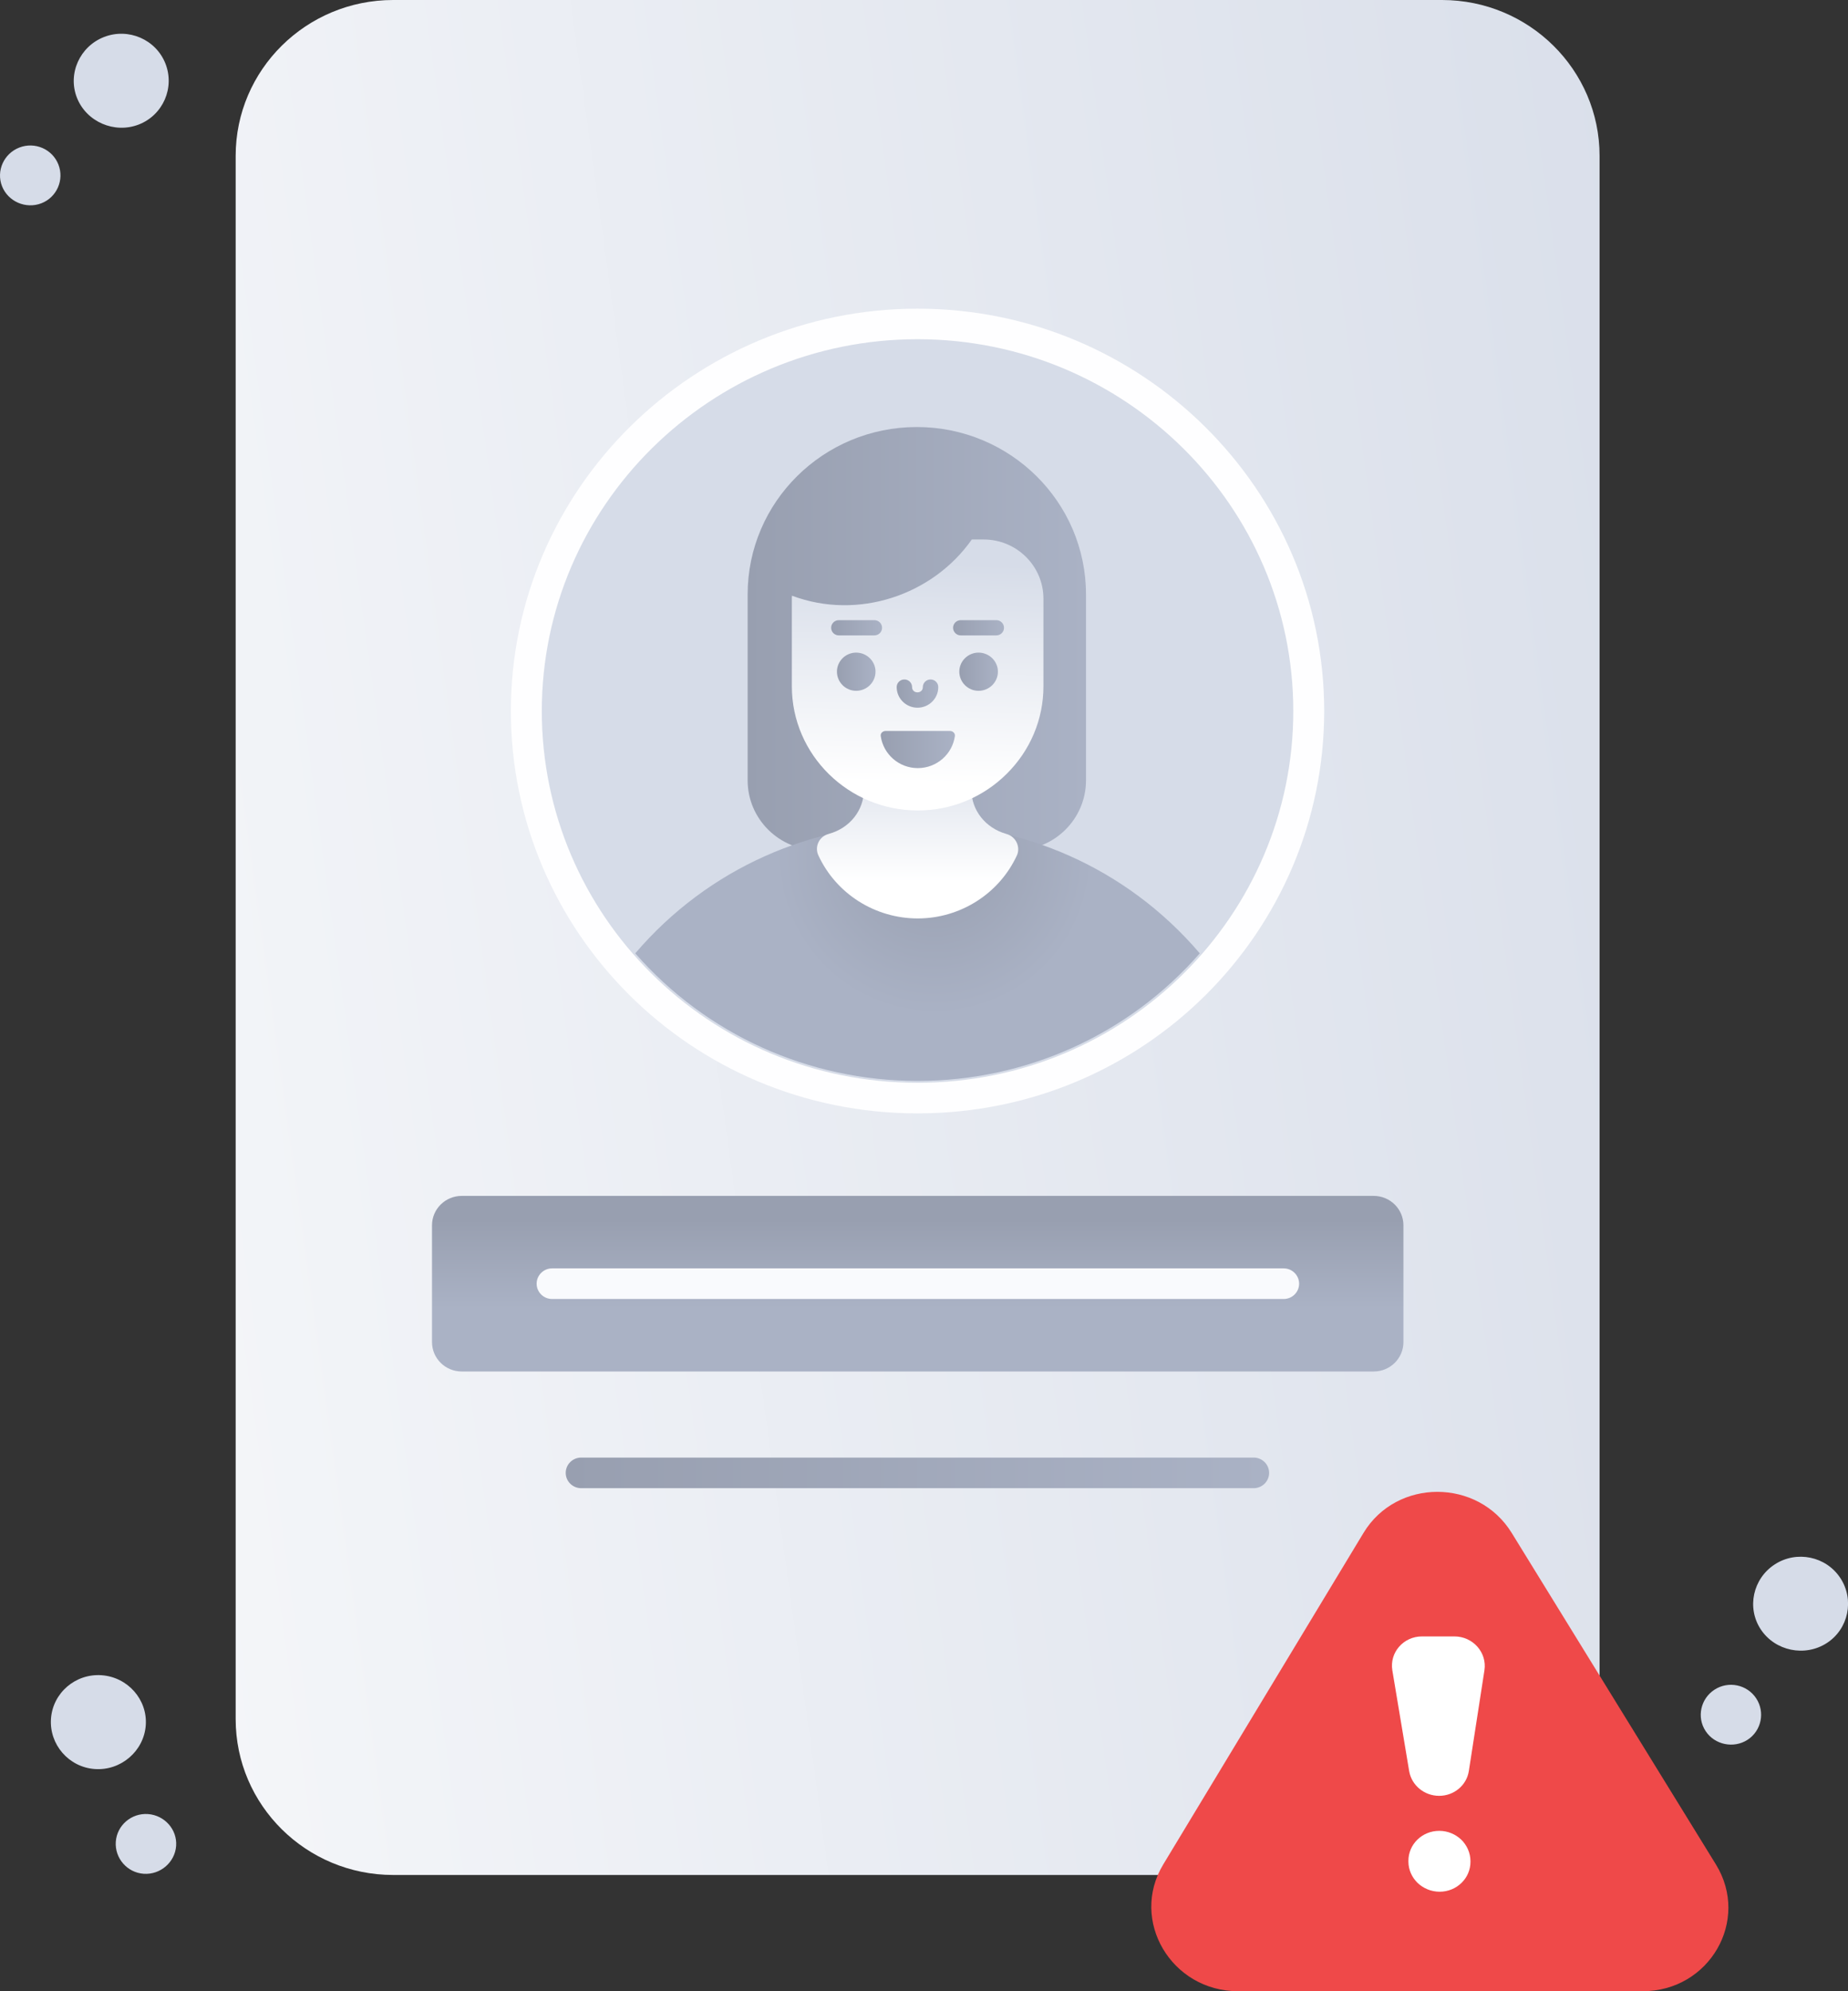 <svg width="65" height="70" viewBox="0 0 65 70" fill="none" xmlns="http://www.w3.org/2000/svg">
<rect x="0" y="0" width="65" height="70" fill="#333333" stroke="none"/>
<defs>
<linearGradient id="paint0_linear_5938_16012" x1="68.883" y1="28.019" x2="-19.358" y2="40.184" gradientUnits="userSpaceOnUse">
<stop stop-color="#D6DCE8"/>
<stop offset="1" stop-color="white"/>
</linearGradient>
<linearGradient id="paint1_linear_5938_16012" x1="26.296" y1="22.452" x2="38.198" y2="22.452" gradientUnits="userSpaceOnUse">
<stop stop-color="#989FB0"/>
<stop offset="1" stop-color="#AAB2C5"/>
</linearGradient>
<radialGradient id="paint2_radial_5938_16012" cx="0" cy="0" r="1" gradientUnits="userSpaceOnUse" gradientTransform="translate(32.872 30.165) scale(5.567 5.506)">
<stop stop-color="#989FB0"/>
<stop offset="1" stop-color="#AAB2C5"/>
</radialGradient>
<linearGradient id="paint3_linear_5938_16012" x1="32.274" y1="26.035" x2="32.274" y2="31.005" gradientUnits="userSpaceOnUse">
<stop stop-color="#D6DCE8"/>
<stop offset="1" stop-color="white"/>
</linearGradient>
<linearGradient id="paint4_linear_5938_16012" x1="32.351" y1="19.779" x2="32.151" y2="27.526" gradientUnits="userSpaceOnUse">
<stop stop-color="#D6DCE8"/>
<stop offset="1" stop-color="white"/>
</linearGradient>
<linearGradient id="paint5_linear_5938_16012" x1="29.438" y1="23.614" x2="30.795" y2="23.614" gradientUnits="userSpaceOnUse">
<stop stop-color="#989FB0"/>
<stop offset="1" stop-color="#AAB2C5"/>
</linearGradient>
<linearGradient id="paint6_linear_5938_16012" x1="33.743" y1="23.614" x2="35.1" y2="23.614" gradientUnits="userSpaceOnUse">
<stop stop-color="#989FB0"/>
<stop offset="1" stop-color="#AAB2C5"/>
</linearGradient>
<linearGradient id="paint7_linear_5938_16012" x1="30.978" y1="26.35" x2="33.587" y2="26.35" gradientUnits="userSpaceOnUse">
<stop stop-color="#989FB0"/>
<stop offset="1" stop-color="#AAB2C5"/>
</linearGradient>
<linearGradient id="paint8_linear_5938_16012" x1="31.539" y1="24.382" x2="33.004" y2="24.382" gradientUnits="userSpaceOnUse">
<stop stop-color="#989FB0"/>
<stop offset="1" stop-color="#AAB2C5"/>
</linearGradient>
<linearGradient id="paint9_linear_5938_16012" x1="33.523" y1="22.069" x2="35.315" y2="22.069" gradientUnits="userSpaceOnUse">
<stop stop-color="#989FB0"/>
<stop offset="1" stop-color="#AAB2C5"/>
</linearGradient>
<linearGradient id="paint10_linear_5938_16012" x1="29.234" y1="22.069" x2="31.026" y2="22.069" gradientUnits="userSpaceOnUse">
<stop stop-color="#989FB0"/>
<stop offset="1" stop-color="#AAB2C5"/>
</linearGradient>
<linearGradient id="paint11_linear_5938_16012" x1="32.279" y1="42.866" x2="32.279" y2="46.01" gradientUnits="userSpaceOnUse">
<stop stop-color="#989FB0"/>
<stop offset="1" stop-color="#AAB2C5"/>
</linearGradient>
<linearGradient id="paint12_linear_5938_16012" x1="19.899" y1="51.778" x2="44.639" y2="51.778" gradientUnits="userSpaceOnUse">
<stop stop-color="#989FB0"/>
<stop offset="1" stop-color="#AAB2C5"/>
</linearGradient>
</defs>
<g id="Group 427319563">
<g id="Group">
<g id="Group 427319562">
<g id="Group_2">
<path id="Vector" d="M2.707 3.439C2.372 2.592 2.806 1.632 3.661 1.3C4.517 0.969 5.483 1.386 5.818 2.233C6.154 3.08 5.736 4.046 4.88 4.378C4.025 4.709 3.042 4.284 2.707 3.439Z" fill="#D6DCE8"/>
<path id="Vector_2" d="M0.072 6.548C-0.141 6.008 0.135 5.398 0.68 5.187C1.226 4.976 1.84 5.241 2.053 5.781C2.266 6.32 2.001 6.935 1.456 7.146C0.91 7.357 0.286 7.088 0.072 6.548Z" fill="#D6DCE8"/>
<path id="Vector_3" d="M3.335 62.189C2.418 62.125 1.728 61.325 1.793 60.418C1.859 59.511 2.654 58.828 3.571 58.891C4.489 58.955 5.191 59.743 5.127 60.65C5.063 61.557 4.253 62.254 3.335 62.189Z" fill="#D6DCE8"/>
<path id="Vector_4" d="M5.054 65.871C4.471 65.831 4.032 65.321 4.073 64.744C4.114 64.167 4.622 63.731 5.205 63.772C5.789 63.813 6.237 64.315 6.195 64.892C6.153 65.469 5.638 65.912 5.054 65.871Z" fill="#D6DCE8"/>
<path id="Vector_5" d="M61.932 57.28C61.429 56.519 61.656 55.491 62.426 54.994C63.195 54.496 64.227 54.711 64.729 55.472C65.232 56.233 65.022 57.264 64.253 57.761C63.483 58.258 62.435 58.041 61.932 57.28Z" fill="#D6DCE8"/>
<path id="Vector_6" d="M59.991 60.853C59.671 60.368 59.816 59.715 60.305 59.399C60.794 59.082 61.45 59.218 61.77 59.703C62.09 60.187 61.956 60.844 61.467 61.161C60.978 61.477 60.309 61.339 59.991 60.853Z" fill="#D6DCE8"/>
</g>
<g id="Group_3">
<path id="Vector_7" d="M56.262 5.48V60.433C56.262 63.459 53.781 65.913 50.722 65.913H13.829C10.77 65.913 8.289 63.459 8.289 60.433V5.48C8.289 2.453 10.77 0 13.829 0H50.722C53.781 0.002 56.262 2.455 56.262 5.48Z" fill="url(#paint0_linear_5938_16012)"/>
<g id="Group_4">
<g id="Group_5">
<path id="Vector_8" d="M18.516 24.998C18.516 32.492 24.654 38.602 32.276 38.602C39.88 38.602 46.035 32.51 46.035 24.998C46.035 17.482 39.874 11.387 32.276 11.387C24.679 11.389 18.516 17.483 18.516 24.998Z" fill="#D6DCE8"/>
<g id="Group_6">
<path id="Vector_9" d="M32.273 39.14C24.275 39.14 17.969 32.718 17.969 24.999C17.969 17.198 24.385 10.851 32.273 10.851C40.159 10.851 46.576 17.197 46.576 24.999C46.576 32.724 40.262 39.14 32.273 39.14ZM32.273 11.925C24.985 11.925 19.057 17.789 19.057 24.998C19.057 32.15 24.904 38.064 32.273 38.064C39.659 38.064 45.489 32.132 45.489 24.998C45.489 17.789 39.56 11.925 32.273 11.925Z" fill="#FEFEFF"/>
</g>
</g>
<path id="Vector_10" d="M26.297 20.898V27.434C26.297 28.791 27.409 29.891 28.78 29.891H35.714C37.086 29.891 38.198 28.791 38.198 27.434V20.898C38.198 17.648 35.533 15.012 32.247 15.012C28.96 15.012 26.297 17.648 26.297 20.898Z" fill="url(#paint1_linear_5938_16012)"/>
<path id="Vector_11" d="M42.2 33.514C39.701 36.367 36.101 37.999 32.275 37.999C28.443 37.999 24.844 36.367 22.344 33.514C27.527 27.451 36.993 27.422 42.2 33.514Z" fill="url(#paint2_radial_5938_16012)"/>
<path id="Vector_12" d="M35.768 30.07C35.145 31.419 33.775 32.287 32.279 32.287C30.778 32.287 29.408 31.419 28.785 30.07C28.643 29.767 28.809 29.407 29.145 29.317L29.162 29.311C29.89 29.109 30.387 28.486 30.387 27.76V26.242C30.387 25.936 30.629 25.697 30.938 25.697H33.615C33.924 25.697 34.167 25.936 34.167 26.242V27.76C34.167 28.486 34.663 29.109 35.398 29.317C35.747 29.412 35.897 29.79 35.768 30.07Z" fill="url(#paint3_linear_5938_16012)"/>
<path id="Vector_13" d="M36.701 21.045V24.128C36.701 25.288 36.236 26.389 35.4 27.212C34.569 28.034 33.457 28.492 32.282 28.492C29.845 28.492 27.852 26.533 27.852 24.128V21.045C27.852 21.008 27.852 20.972 27.858 20.942C30.175 21.812 32.805 20.924 34.182 18.965H34.598C35.755 18.965 36.701 19.895 36.701 21.045Z" fill="url(#paint4_linear_5938_16012)"/>
</g>
<g id="Group_7">
<path id="Vector_14" d="M30.795 23.611C30.795 23.983 30.49 24.285 30.114 24.285C29.742 24.285 29.438 23.983 29.438 23.611C29.438 23.243 29.742 22.942 30.114 22.942C30.49 22.943 30.795 23.245 30.795 23.611Z" fill="url(#paint5_linear_5938_16012)"/>
<path id="Vector_15" d="M35.1 23.611C35.1 23.983 34.795 24.285 34.419 24.285C34.047 24.285 33.742 23.983 33.742 23.611C33.742 23.243 34.047 22.942 34.419 22.942C34.795 22.943 35.1 23.245 35.1 23.611Z" fill="url(#paint6_linear_5938_16012)"/>
</g>
<path id="Vector_16" d="M33.419 25.697C33.516 25.697 33.599 25.778 33.587 25.873C33.5 26.509 32.95 27.002 32.282 27.002C31.615 27.002 31.066 26.509 30.978 25.873C30.964 25.778 31.048 25.697 31.146 25.697H33.419Z" fill="url(#paint7_linear_5938_16012)"/>
<g id="Group_8">
<path id="Vector_17" d="M32.272 24.879C31.868 24.879 31.539 24.553 31.539 24.154C31.539 24.005 31.661 23.886 31.81 23.886C31.961 23.886 32.081 24.006 32.081 24.154C32.081 24.401 32.459 24.401 32.459 24.154C32.459 24.005 32.581 23.886 32.73 23.886C32.881 23.886 33.002 24.006 33.002 24.154C33.003 24.553 32.676 24.879 32.272 24.879Z" fill="url(#paint8_linear_5938_16012)"/>
</g>
<g id="Group_9">
<g id="Group_10">
<path id="Vector_18" d="M35.042 22.337H33.795C33.644 22.337 33.523 22.217 33.523 22.069C33.523 21.92 33.645 21.801 33.795 21.801H35.042C35.193 21.801 35.314 21.921 35.314 22.069C35.315 22.217 35.193 22.337 35.042 22.337Z" fill="url(#paint9_linear_5938_16012)"/>
</g>
<g id="Group_11">
<path id="Vector_19" d="M30.753 22.337H29.506C29.355 22.337 29.234 22.217 29.234 22.069C29.234 21.92 29.356 21.801 29.506 21.801H30.753C30.904 21.801 31.025 21.921 31.025 22.069C31.026 22.217 30.904 22.337 30.753 22.337Z" fill="url(#paint10_linear_5938_16012)"/>
</g>
</g>
<path id="Vector_20" d="M49.363 43.075V47.18C49.363 47.751 48.895 48.214 48.317 48.214H16.241C15.663 48.214 15.195 47.751 15.195 47.18V43.075C15.195 42.504 15.663 42.041 16.241 42.041H48.317C48.895 42.041 49.363 42.504 49.363 43.075Z" fill="url(#paint11_linear_5938_16012)"/>
<g id="Group_12">
<path id="Vector_21" d="M44.095 52.316H20.442C20.142 52.316 19.898 52.075 19.898 51.778C19.898 51.481 20.142 51.24 20.442 51.24H44.095C44.395 51.24 44.639 51.481 44.639 51.778C44.639 52.075 44.395 52.316 44.095 52.316Z" fill="url(#paint12_linear_5938_16012)"/>
</g>
<g id="Group_13">
<path id="Vector_22" d="M45.15 45.665H19.419C19.119 45.665 18.875 45.424 18.875 45.127C18.875 44.831 19.119 44.589 19.419 44.589H45.15C45.45 44.589 45.694 44.831 45.694 45.127C45.694 45.424 45.452 45.665 45.15 45.665Z" fill="#F9FAFD"/>
</g>
</g>
</g>
</g>
<g id="Group 427319547">
<path id="Vector_23" d="M57.775 70H43.548C41.198 70 39.727 67.51 40.915 65.543L47.959 53.888C49.123 51.963 51.985 51.964 53.171 53.888L60.354 65.543C61.566 67.51 60.126 70 57.775 70Z" fill="#EF4949"/>
<g id="Group_14">
<path id="Vector_24" d="M52.212 58.721L51.664 62.257C51.586 62.761 51.143 63.131 50.619 63.131C50.096 63.131 49.648 62.761 49.564 62.257L48.973 58.721C48.869 58.094 49.363 57.527 50.016 57.527L51.156 57.527C51.807 57.527 52.31 58.093 52.212 58.721Z" fill="white"/>
<path id="Vector_25" d="M51.721 65.424L51.721 65.444C51.725 66.029 51.237 66.502 50.636 66.502C50.335 66.502 50.062 66.382 49.863 66.194C49.664 66.001 49.54 65.737 49.538 65.444L49.538 65.424C49.534 64.835 50.021 64.362 50.623 64.362C50.924 64.362 51.196 64.482 51.395 64.67C51.594 64.863 51.719 65.132 51.721 65.424Z" fill="white"/>
</g>
</g>
</g>
</svg>
